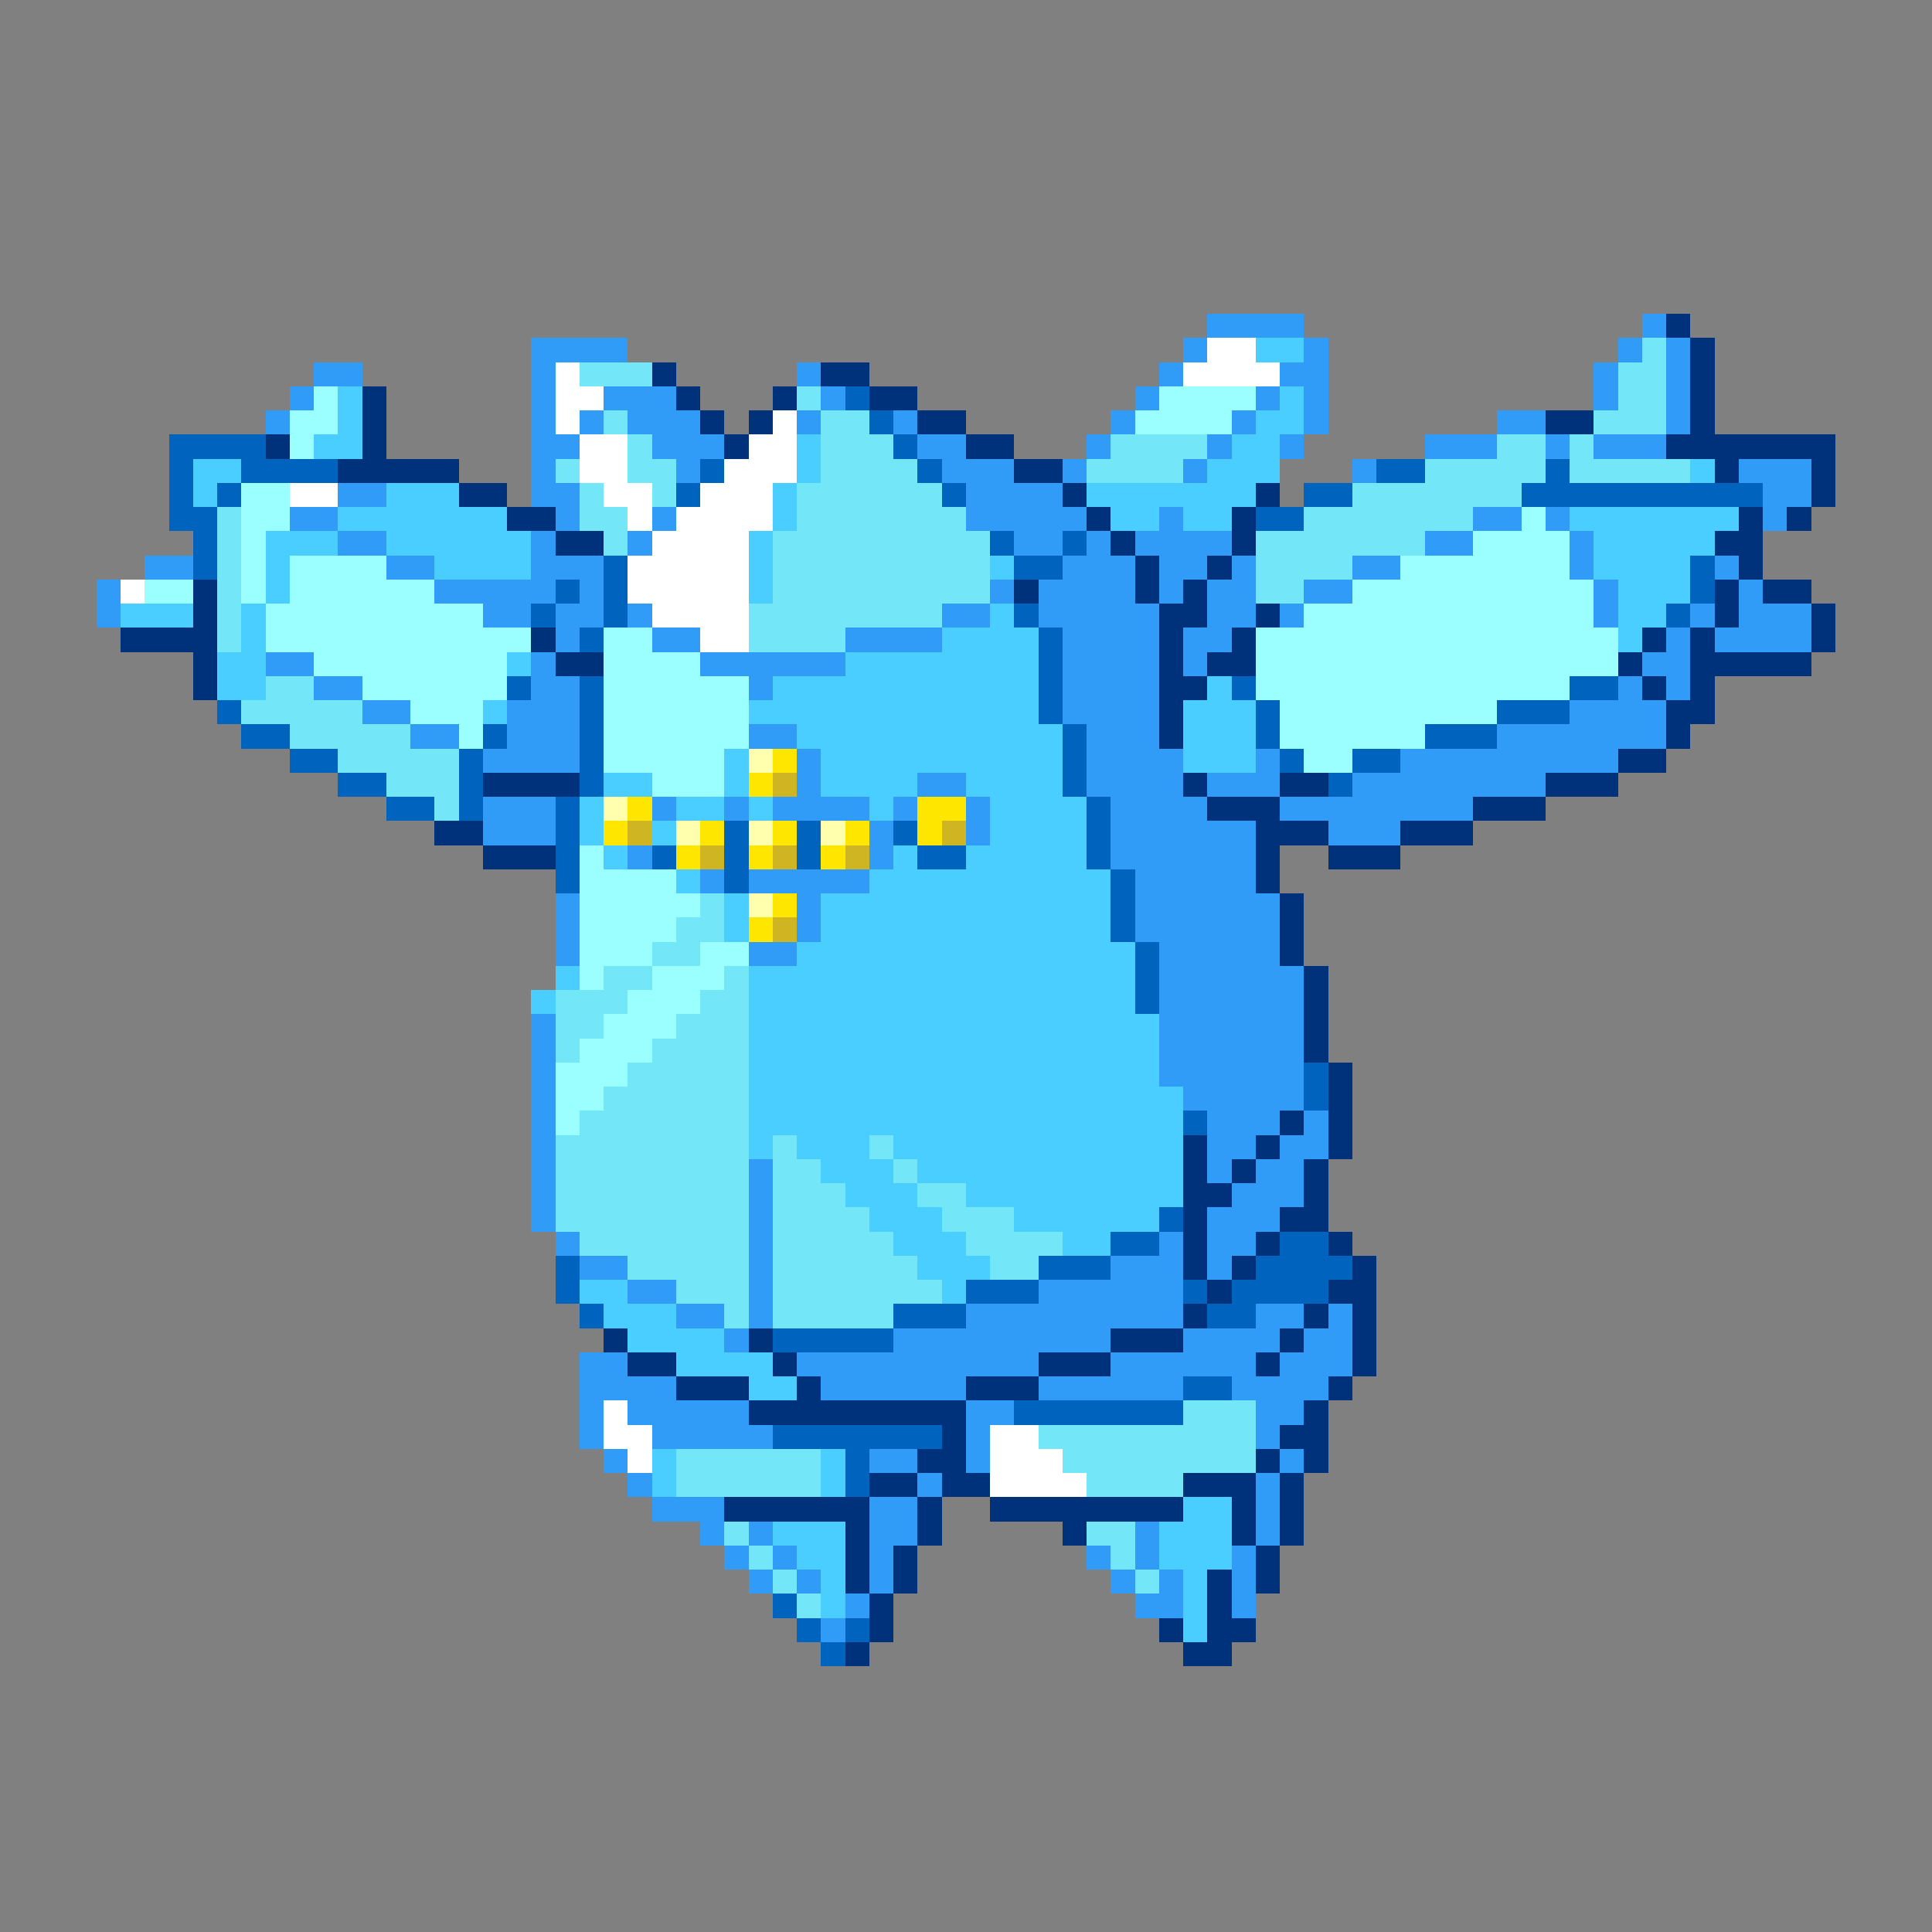 <svg xmlns="http://www.w3.org/2000/svg" viewBox="0 -0.5 80 80" shape-rendering="crispEdges">
<rect x="0" y="-0.5" width="80" height="80" fill="#808080" stroke="none"/>
<path stroke="#319cf7" d="M50 13h4M68 13h1M22 14h4M49 14h1M54 14h1M67 14h1M69 14h1M13 15h2M22 15h1M33 15h1M48 15h1M53 15h2M66 15h1M69 15h1M12 16h1M22 16h1M25 16h3M34 16h1M47 16h1M52 16h1M54 16h1M66 16h1M69 16h1M11 17h1M22 17h1M24 17h1M26 17h3M33 17h1M37 17h1M46 17h1M51 17h1M54 17h1M62 17h2M69 17h1M22 18h2M27 18h3M38 18h2M45 18h1M50 18h1M53 18h1M59 18h3M64 18h1M66 18h3M22 19h1M28 19h1M39 19h3M44 19h1M49 19h1M56 19h1M72 19h3M14 20h2M22 20h2M40 20h4M73 20h2M12 21h2M23 21h1M27 21h1M40 21h5M48 21h1M61 21h2M64 21h1M73 21h1M14 22h2M22 22h1M26 22h1M42 22h2M45 22h1M47 22h4M59 22h2M65 22h1M6 23h2M16 23h2M22 23h3M44 23h3M48 23h2M51 23h1M56 23h2M65 23h1M71 23h1M4 24h1M18 24h5M24 24h1M41 24h1M43 24h4M48 24h1M50 24h2M54 24h2M66 24h1M72 24h1M4 25h1M20 25h2M23 25h2M26 25h1M39 25h2M43 25h5M50 25h2M53 25h1M66 25h1M70 25h1M72 25h3M23 26h1M27 26h2M35 26h4M44 26h4M49 26h2M69 26h1M71 26h4M11 27h2M22 27h1M29 27h6M44 27h4M49 27h1M68 27h2M13 28h2M22 28h2M31 28h1M44 28h4M67 28h1M69 28h1M15 29h2M21 29h3M44 29h4M65 29h4M17 30h2M21 30h3M31 30h2M45 30h3M62 30h7M20 31h4M33 31h1M45 31h4M52 31h1M58 31h9M33 32h1M38 32h2M45 32h4M50 32h3M56 32h8M20 33h3M27 33h1M30 33h1M32 33h4M37 33h1M40 33h1M46 33h4M53 33h8M20 34h3M36 34h1M40 34h1M46 34h6M55 34h3M26 35h1M36 35h1M46 35h6M29 36h1M31 36h5M47 36h5M23 37h1M33 37h1M47 37h6M23 38h1M33 38h1M47 38h6M23 39h1M31 39h2M48 39h5M48 40h6M48 41h6M22 42h1M48 42h6M22 43h1M48 43h6M22 44h1M48 44h6M22 45h1M49 45h5M22 46h1M50 46h3M54 46h1M22 47h1M50 47h2M53 47h2M22 48h1M31 48h1M50 48h1M52 48h2M22 49h1M31 49h1M51 49h3M22 50h1M31 50h1M50 50h3M23 51h1M31 51h1M48 51h1M50 51h2M24 52h2M31 52h1M46 52h3M50 52h1M26 53h2M31 53h1M43 53h6M28 54h2M31 54h1M40 54h9M52 54h2M55 54h1M30 55h1M37 55h9M49 55h4M54 55h2M24 56h2M33 56h10M46 56h6M53 56h3M24 57h4M34 57h6M43 57h6M51 57h4M24 58h1M26 58h5M40 58h2M52 58h2M24 59h1M27 59h5M40 59h1M52 59h1M25 60h1M36 60h2M40 60h1M53 60h1M26 61h1M38 61h1M52 61h1M27 62h3M36 62h2M52 62h1M29 63h1M31 63h1M36 63h2M47 63h1M52 63h1M30 64h1M32 64h1M36 64h1M45 64h1M47 64h1M51 64h1M31 65h1M33 65h1M36 65h1M46 65h1M48 65h1M51 65h1M35 66h1M47 66h2M51 66h1M34 67h1" />
<path stroke="#00317b" d="M69 13h1M70 14h1M27 15h1M34 15h2M70 15h1M15 16h1M28 16h1M32 16h1M36 16h2M70 16h1M15 17h1M29 17h1M31 17h1M38 17h2M64 17h2M70 17h1M11 18h1M15 18h1M30 18h1M40 18h2M69 18h7M14 19h5M42 19h2M71 19h1M75 19h1M19 20h2M44 20h1M52 20h1M75 20h1M21 21h2M45 21h1M51 21h1M72 21h1M74 21h1M23 22h2M46 22h1M51 22h1M71 22h2M47 23h1M50 23h1M72 23h1M8 24h1M42 24h1M47 24h1M49 24h1M71 24h1M73 24h2M8 25h1M48 25h2M52 25h1M71 25h1M75 25h1M5 26h4M22 26h1M48 26h1M51 26h1M68 26h1M70 26h1M75 26h1M8 27h1M23 27h2M48 27h1M50 27h2M67 27h1M70 27h5M8 28h1M48 28h2M68 28h1M70 28h1M48 29h1M69 29h2M48 30h1M69 30h1M67 31h2M20 32h4M49 32h1M53 32h2M64 32h3M50 33h3M61 33h3M18 34h2M52 34h3M58 34h3M20 35h3M52 35h1M55 35h3M52 36h1M53 37h1M53 38h1M53 39h1M54 40h1M54 41h1M54 42h1M54 43h1M55 44h1M55 45h1M53 46h1M55 46h1M49 47h1M52 47h1M55 47h1M49 48h1M51 48h1M54 48h1M49 49h2M54 49h1M49 50h1M53 50h2M49 51h1M52 51h1M55 51h1M49 52h1M51 52h1M56 52h1M50 53h1M55 53h2M49 54h1M54 54h1M56 54h1M25 55h1M31 55h1M46 55h3M53 55h1M56 55h1M26 56h2M32 56h1M43 56h3M52 56h1M56 56h1M28 57h3M33 57h1M40 57h3M55 57h1M31 58h9M54 58h1M39 59h1M53 59h2M38 60h2M52 60h1M54 60h1M36 61h2M39 61h2M49 61h3M53 61h1M30 62h6M38 62h1M41 62h8M51 62h1M53 62h1M35 63h1M38 63h1M44 63h1M51 63h1M53 63h1M35 64h1M37 64h1M52 64h1M35 65h1M37 65h1M50 65h1M52 65h1M36 66h1M50 66h1M36 67h1M48 67h1M50 67h2M35 68h1M49 68h2" />
<path stroke="#ffffff" d="M50 14h2M23 15h1M49 15h4M23 16h2M23 17h1M32 17h1M24 18h2M31 18h2M24 19h2M30 19h3M12 20h2M25 20h2M29 20h3M26 21h1M28 21h4M27 22h4M26 23h5M5 24h1M26 24h5M27 25h4M29 26h2M25 58h1M25 59h2M41 59h2M26 60h1M41 60h3M41 61h4" />
<path stroke="#4aceff" d="M52 14h2M14 16h1M53 16h1M14 17h1M52 17h2M13 18h2M33 18h1M51 18h2M8 19h2M33 19h1M50 19h3M70 19h1M8 20h1M16 20h3M32 20h1M45 20h7M14 21h7M32 21h1M46 21h2M49 21h2M65 21h7M11 22h3M16 22h6M31 22h1M66 22h5M11 23h1M18 23h4M31 23h1M41 23h1M66 23h4M11 24h1M31 24h1M67 24h3M5 25h3M10 25h1M41 25h1M67 25h2M10 26h1M39 26h4M67 26h1M9 27h2M21 27h1M35 27h8M9 28h2M32 28h11M50 28h1M20 29h1M31 29h12M49 29h3M33 30h11M49 30h3M30 31h1M34 31h10M49 31h3M25 32h2M30 32h1M34 32h4M40 32h4M24 33h1M28 33h2M31 33h1M36 33h1M41 33h4M24 34h1M27 34h1M41 34h4M25 35h1M37 35h1M40 35h5M28 36h1M36 36h10M30 37h1M34 37h12M30 38h1M34 38h12M33 39h14M23 40h1M31 40h16M22 41h1M31 41h16M31 42h17M31 43h17M31 44h17M31 45h18M31 46h18M31 47h1M33 47h3M37 47h12M34 48h3M38 48h11M35 49h3M40 49h9M36 50h3M42 50h6M37 51h3M44 51h2M38 52h3M24 53h2M39 53h1M25 54h3M26 55h4M28 56h4M31 57h2M27 60h1M34 60h1M27 61h1M34 61h1M49 62h2M32 63h3M48 63h3M33 64h2M48 64h3M34 65h1M49 65h1M34 66h1M49 66h1M49 67h1" />
<path stroke="#73e6f7" d="M68 14h1M24 15h3M67 15h2M33 16h1M67 16h2M25 17h1M34 17h2M66 17h3M26 18h1M34 18h3M46 18h4M62 18h2M65 18h1M23 19h1M26 19h2M34 19h4M45 19h4M59 19h5M65 19h5M24 20h1M27 20h1M33 20h6M56 20h7M9 21h1M24 21h2M33 21h7M54 21h7M9 22h1M25 22h1M32 22h9M52 22h7M9 23h1M32 23h9M52 23h4M9 24h1M32 24h9M52 24h2M9 25h1M31 25h8M9 26h1M31 26h4M11 28h2M10 29h5M12 30h5M14 31h5M16 32h3M18 33h1M29 37h1M28 38h2M27 39h2M25 40h2M30 40h1M23 41h3M29 41h2M23 42h2M28 42h3M23 43h1M27 43h4M26 44h5M25 45h6M24 46h7M23 47h8M32 47h1M36 47h1M23 48h8M32 48h2M37 48h1M23 49h8M32 49h3M38 49h2M23 50h8M32 50h4M39 50h3M24 51h7M32 51h5M40 51h4M26 52h5M32 52h6M41 52h2M28 53h3M32 53h7M30 54h1M32 54h5M49 58h3M43 59h9M28 60h6M44 60h8M28 61h6M45 61h4M30 63h1M45 63h2M31 64h1M46 64h1M32 65h1M47 65h1M33 66h1" />
<path stroke="#9cffff" d="M13 16h1M48 16h4M12 17h2M47 17h4M12 18h1M10 20h2M10 21h2M63 21h1M10 22h1M61 22h4M10 23h1M12 23h4M58 23h7M6 24h2M10 24h1M12 24h6M56 24h10M11 25h9M54 25h12M11 26h11M25 26h2M52 26h15M13 27h8M25 27h4M52 27h15M15 28h6M25 28h6M52 28h13M17 29h3M25 29h6M53 29h9M19 30h1M25 30h6M53 30h6M25 31h5M54 31h2M27 32h3M24 35h1M24 36h4M24 37h5M24 38h4M24 39h3M29 39h2M24 40h1M27 40h3M26 41h3M25 42h3M24 43h3M23 44h3M23 45h2M23 46h1" />
<path stroke="#0063bd" d="M35 16h1M36 17h1M7 18h4M37 18h1M7 19h1M10 19h4M29 19h1M38 19h1M57 19h2M64 19h1M7 20h1M9 20h1M28 20h1M39 20h1M54 20h2M63 20h10M7 21h2M52 21h2M8 22h1M41 22h1M44 22h1M8 23h1M25 23h1M42 23h2M70 23h1M23 24h1M25 24h1M70 24h1M22 25h1M25 25h1M42 25h1M69 25h1M24 26h1M43 26h1M43 27h1M21 28h1M24 28h1M43 28h1M51 28h1M65 28h2M9 29h1M24 29h1M43 29h1M52 29h1M62 29h3M10 30h2M20 30h1M24 30h1M44 30h1M52 30h1M59 30h3M12 31h2M19 31h1M24 31h1M44 31h1M53 31h1M56 31h2M14 32h2M19 32h1M24 32h1M44 32h1M55 32h1M16 33h2M19 33h1M23 33h1M45 33h1M23 34h1M30 34h1M33 34h1M37 34h1M45 34h1M23 35h1M27 35h1M30 35h1M33 35h1M38 35h2M45 35h1M23 36h1M30 36h1M46 36h1M46 37h1M46 38h1M47 39h1M47 40h1M47 41h1M54 44h1M54 45h1M49 46h1M48 50h1M46 51h2M53 51h2M23 52h1M43 52h3M52 52h4M23 53h1M40 53h3M49 53h1M51 53h4M24 54h1M37 54h3M50 54h2M32 55h5M49 57h2M42 58h7M32 59h7M35 60h1M35 61h1M32 66h1M33 67h1M35 67h1M34 68h1" />
<path stroke="#ffffad" d="M31 31h1M25 33h1M28 34h1M31 34h1M34 34h1M31 37h1" />
<path stroke="#ffe600" d="M32 31h1M31 32h1M26 33h1M38 33h2M25 34h1M29 34h1M32 34h1M35 34h1M38 34h1M28 35h1M31 35h1M34 35h1M32 37h1M31 38h1" />
<path stroke="#ceb521" d="M32 32h1M26 34h1M39 34h1M29 35h1M32 35h1M35 35h1M32 38h1" />
</svg>